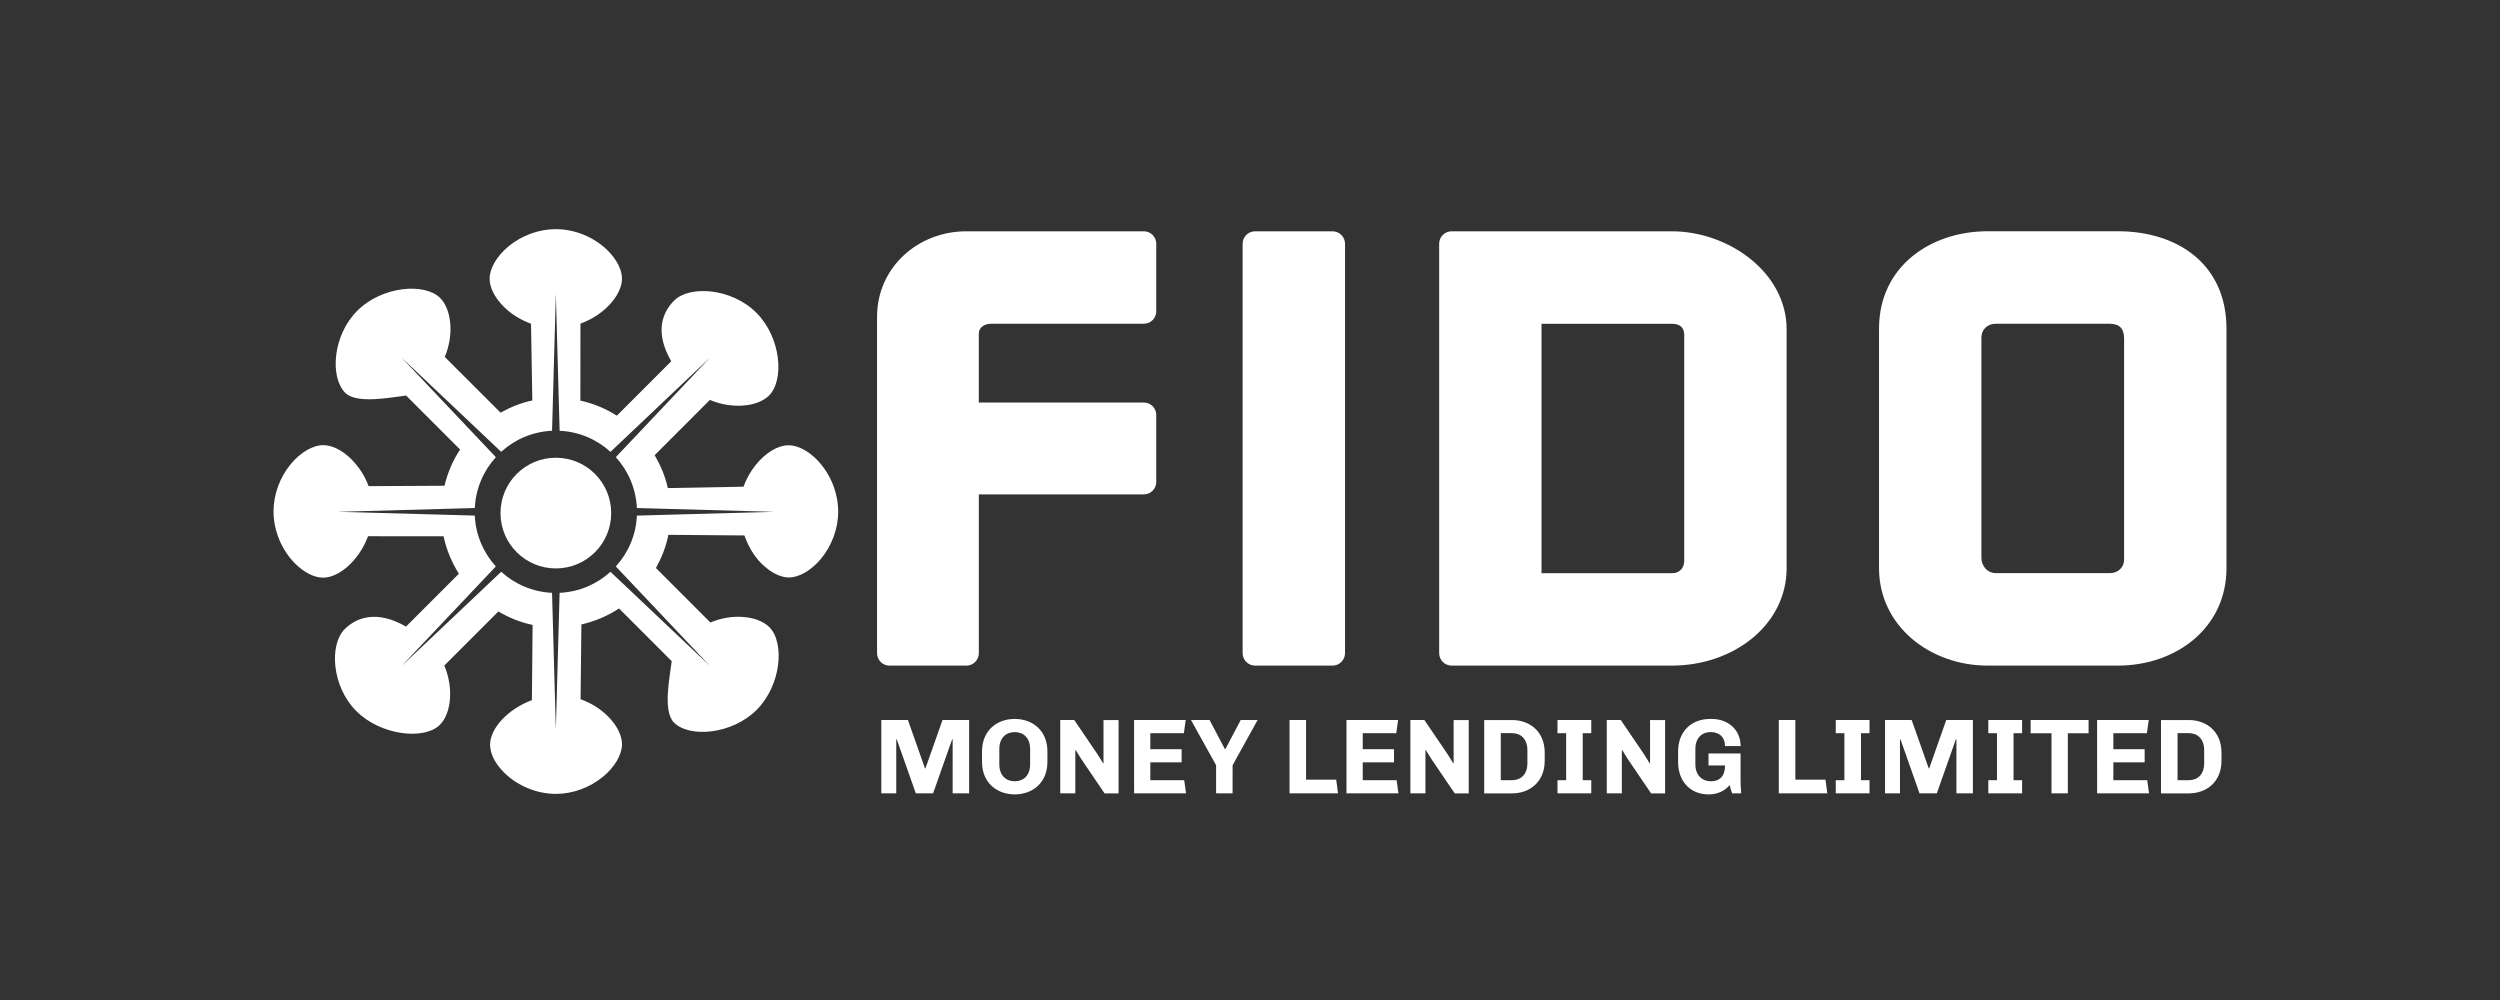 <?xml version="1.0" encoding="UTF-8"?>
<svg width="100px" height="40px" viewBox="0 0 100 40" version="1.1" xmlns="http://www.w3.org/2000/svg" xmlns:xlink="http://www.w3.org/1999/xlink">
    <rect x="0" y="0" width="100" height="40" fill="#333333" stroke="none"/>
    <!-- Generator: Sketch 49 (51002) - http://www.bohemiancoding.com/sketch -->
    <title>Artboard</title>
    <desc>Created with Sketch.</desc>
    <defs></defs>
    <g id="Artboard" stroke="none" stroke-width="1" fill="none" fill-rule="evenodd">
        <g id="fido_logo" transform="translate(10, 9)" fill="#FFFFFF" fill-rule="nonzero">
            <g id="Group" transform="translate(25, 0)">
                <path d="M10.755,10.775 L4.153,10.775 L4.153,17.128 C4.153,17.401 3.93,17.625 3.657,17.625 L0.579,17.625 C0.306,17.625 0.082,17.402 0.082,17.128 L0.082,3.677 C0.082,1.691 1.72,0.252 3.656,0.252 L10.754,0.252 C11.027,0.252 11.25,0.475 11.25,0.748 L11.25,3.453 C11.25,3.726 11.027,3.95 10.754,3.95 L4.648,3.95 C4.375,3.95 4.152,4.098 4.152,4.347 L4.152,7.101 L10.754,7.101 C11.027,7.101 11.25,7.324 11.25,7.597 L11.25,10.277 C11.251,10.552 11.028,10.775 10.755,10.775 Z" id="Shape"></path>
                <path d="M18.304,17.624 L15.202,17.624 C14.929,17.624 14.705,17.401 14.705,17.127 L14.705,0.748 C14.705,0.475 14.929,0.252 15.202,0.252 L18.304,0.252 C18.577,0.252 18.801,0.475 18.801,0.748 L18.801,17.128 C18.8,17.401 18.576,17.624 18.304,17.624 Z" id="Shape"></path>
                <path d="M31.873,17.624 L23.063,17.624 C22.79,17.624 22.567,17.401 22.567,17.127 L22.567,0.748 C22.567,0.475 22.79,0.252 23.063,0.252 L31.873,0.252 C34.131,0.252 36.465,1.89 36.465,4.173 L36.465,13.728 C36.464,15.986 34.355,17.624 31.873,17.624 Z M32.369,4.397 C32.369,4.099 32.196,3.951 31.873,3.951 L26.661,3.951 L26.661,13.927 L31.897,13.927 C32.145,13.927 32.369,13.754 32.369,13.431 L32.369,4.397 Z" id="Shape"></path>
                <path d="M49.716,17.624 L44.504,17.624 C42.196,17.624 40.161,16.036 40.161,13.727 L40.161,4.147 C40.161,1.64 42.246,0.25 44.504,0.25 L49.716,0.25 C52.099,0.25 54.059,1.566 54.059,4.147 L54.059,13.727 C54.059,16.111 52.049,17.624 49.716,17.624 Z M49.964,4.545 C49.964,4.123 49.766,3.95 49.368,3.95 L44.826,3.95 C44.529,3.95 44.256,4.148 44.256,4.521 L44.256,13.306 C44.256,13.629 44.479,13.926 44.852,13.926 L49.393,13.926 C49.74,13.926 49.964,13.678 49.964,13.38 L49.964,4.545 Z" id="Shape"></path>
            </g>
            <path d="M22.662,9.374 C22.304,9.016 21.895,8.811 21.543,8.811 C21.11,8.811 20.615,9.111 20.217,9.613 C20.011,9.873 19.85,10.163 19.74,10.468 L16.713,10.523 C16.61,10.05 16.422,9.614 16.186,9.207 L18.395,6.997 C19.261,7.367 20.297,7.286 20.763,6.82 C21.38,6.202 21.245,4.499 20.254,3.509 C19.263,2.518 17.583,2.406 16.966,3.023 C16.501,3.488 16.17,4.276 16.85,5.451 L14.674,7.627 C14.232,7.348 13.742,7.139 13.215,7.024 L13.218,3.945 C13.523,3.834 13.815,3.677 14.074,3.471 C14.577,3.073 14.878,2.577 14.879,2.146 C14.878,1.794 14.674,1.386 14.315,1.027 C13.775,0.488 12.996,0.166 12.232,0.166 C11.56,0.166 10.874,0.415 10.345,0.85 C9.876,1.237 9.584,1.734 9.584,2.148 C9.584,2.5 9.79,2.909 10.15,3.267 C10.452,3.57 10.832,3.801 11.241,3.948 L11.293,7.018 C10.838,7.113 10.417,7.288 10.022,7.506 L7.79,5.276 C8.161,4.411 8.07,3.383 7.605,2.918 C6.988,2.302 5.281,2.441 4.29,3.431 C3.299,4.421 3.193,6.095 3.81,6.713 C4.275,7.179 5.688,6.884 6.245,6.822 L8.403,8.981 C8.115,9.417 7.905,9.907 7.779,10.43 L4.743,10.446 C4.596,10.037 4.354,9.668 4.05,9.365 C3.691,9.006 3.278,8.806 2.926,8.806 C2.512,8.806 2.012,9.1 1.625,9.57 C1.191,10.097 0.941,10.786 0.941,11.457 C0.942,12.221 1.263,13 1.803,13.54 C2.162,13.899 2.569,14.106 2.922,14.106 C3.58,14.106 4.371,13.397 4.721,12.449 L7.743,12.451 C7.856,12.992 8.07,13.496 8.355,13.949 L6.24,16.064 C5.066,15.384 4.252,15.702 3.786,16.167 C3.169,16.785 3.262,18.451 4.252,19.442 C5.243,20.433 6.981,20.607 7.598,19.99 C8.064,19.524 8.143,18.488 7.772,17.622 L9.934,15.46 C10.355,15.705 10.811,15.895 11.304,15.997 L11.276,19.006 C10.328,19.355 9.603,20.129 9.603,20.787 C9.603,21.14 9.8,21.538 10.158,21.897 C10.698,22.436 11.471,22.755 12.236,22.755 C12.908,22.756 13.593,22.504 14.12,22.07 C14.589,21.683 14.88,21.183 14.881,20.771 C14.88,20.418 14.675,20.009 14.315,19.65 C14.013,19.347 13.632,19.116 13.223,18.968 L13.256,15.978 C13.8,15.854 14.309,15.637 14.761,15.338 L16.869,17.446 C16.807,18.003 16.492,19.436 16.958,19.902 C17.575,20.519 19.275,20.385 20.266,19.395 C21.257,18.404 21.391,16.704 20.774,16.086 C20.308,15.621 19.281,15.529 18.416,15.901 L16.237,13.72 C16.465,13.31 16.642,12.869 16.735,12.393 L19.777,12.418 C19.925,12.827 20.14,13.223 20.443,13.526 C20.802,13.885 21.202,14.099 21.553,14.099 C21.966,14.099 22.46,13.812 22.847,13.342 C23.281,12.815 23.528,12.13 23.528,11.458 C23.524,10.691 23.202,9.914 22.662,9.374 Z M16.821,11.587 L15.476,11.624 C15.44,12.407 15.128,13.115 14.633,13.658 L18.401,17.64 L14.419,13.872 C13.876,14.366 13.168,14.677 12.384,14.714 L12.346,16.093 L12.234,20.194 L12.12,16.093 L12.082,14.713 C11.299,14.677 10.59,14.365 10.048,13.871 L9.052,14.813 L6.066,17.639 L8.893,14.651 L9.834,13.657 C9.34,13.115 9.028,12.406 8.991,11.623 L3.512,11.473 L7.65,11.358 L8.992,11.321 C9.029,10.538 9.34,9.83 9.835,9.287 L8.926,8.327 L6.066,5.306 L9.089,8.167 L10.047,9.073 C10.59,8.578 11.298,8.267 12.082,8.23 L12.234,2.751 L12.349,6.922 L12.385,8.231 C13.168,8.267 13.877,8.579 14.42,9.074 L18.4,5.305 L14.632,9.287 C15.127,9.829 15.438,10.538 15.475,11.321 L20.955,11.473 L16.821,11.587 Z" id="Shape"></path>
            <circle id="Oval" cx="12.234" cy="11.523" r="2.214"></circle>
            <g id="Group" transform="translate(25, 19)">
                <polygon id="Shape" points="3.106 1.575 3.085 1.575 2.324 3.733 1.632 3.733 0.871 1.575 0.85 1.575 0.85 3.733 0.252 3.733 0.252 0.8 1.317 0.8 2 2.737 2.017 2.737 2.701 0.8 3.765 0.8 3.765 3.733 3.106 3.733 3.106 1.575 3.106 1.575"></polygon>
                <path d="M5.589,3.776 C4.875,3.776 4.281,3.31 4.281,2.476 L4.281,2.057 C4.281,1.223 4.875,0.757 5.589,0.757 C6.303,0.757 6.897,1.223 6.897,2.057 L6.897,2.476 C6.897,3.31 6.302,3.776 5.589,3.776 Z M5.589,1.284 C5.238,1.284 4.973,1.515 4.973,1.964 L4.973,2.571 C4.973,3.02 5.238,3.251 5.589,3.251 C5.94,3.251 6.205,3.021 6.205,2.571 L6.205,1.964 C6.205,1.515 5.939,1.284 5.589,1.284 Z" id="Shape"></path>
                <path d="M8.265,2.383 C8.188,2.272 8.03,2.003 8.03,2.003 L8.013,2.015 L8.013,3.734 L7.41,3.734 L7.41,0.801 L7.97,0.801 L8.893,2.16 C8.974,2.28 9.047,2.412 9.128,2.537 L9.14,2.525 L9.14,0.803 L9.743,0.803 L9.743,3.736 L9.183,3.736 L8.265,2.383 Z" id="Shape"></path>
                <polygon id="Shape" points="10.363 0.801 12.428 0.801 12.355 1.327 11.013 1.327 11.013 1.968 12.265 1.968 12.265 2.494 11.013 2.494 11.013 3.208 12.368 3.208 12.441 3.734 10.364 3.734"></polygon>
                <polygon id="Shape" points="14.303 3.733 13.644 3.733 13.644 2.609 12.639 0.801 13.383 0.801 13.995 1.963 14.016 1.963 14.628 0.801 15.304 0.801 14.304 2.609"></polygon>
                <path d="M16.581,0.801 L17.243,0.801 L17.243,3.186 L18.448,3.186 L18.521,3.733 L16.581,3.733 C16.581,3.733 16.581,0.801 16.581,0.801 Z" id="Shape"></path>
                <polygon id="Shape" points="18.859 0.801 20.924 0.801 20.851 1.327 19.509 1.327 19.509 1.968 20.761 1.968 20.761 2.494 19.509 2.494 19.509 3.208 20.864 3.208 20.937 3.734 18.859 3.734 18.859 0.801"></polygon>
                <path d="M22.27,2.383 C22.193,2.272 22.035,2.003 22.035,2.003 L22.018,2.015 L22.018,3.734 L21.415,3.734 L21.415,0.801 L21.975,0.801 L22.898,2.16 C22.979,2.28 23.052,2.412 23.133,2.537 L23.145,2.525 L23.145,0.803 L23.749,0.803 L23.749,3.736 L23.189,3.736 L22.27,2.383 Z" id="Shape"></path>
                <path d="M26.788,2.101 L26.788,2.435 C26.788,3.269 26.194,3.735 25.48,3.735 L24.368,3.735 L24.368,0.802 L25.48,0.802 C26.194,0.801 26.788,1.267 26.788,2.101 Z M25.031,3.208 L25.48,3.208 C25.831,3.208 26.096,2.978 26.096,2.528 L26.096,2.006 C26.096,1.557 25.831,1.326 25.48,1.326 L25.031,1.326 C25.031,1.327 25.031,3.208 25.031,3.208 Z" id="Shape"></path>
                <path d="M28.651,0.801 L28.651,1.327 L28.309,1.327 L28.309,3.208 L28.651,3.208 L28.651,3.734 L27.3,3.734 L27.3,3.208 L27.646,3.208 L27.646,1.327 L27.3,1.327 L27.3,0.801 C27.3,0.801 28.651,0.801 28.651,0.801 Z" id="Shape"></path>
                <path d="M30.126,2.383 C30.049,2.272 29.891,2.003 29.891,2.003 L29.874,2.015 L29.874,3.734 L29.271,3.734 L29.271,0.801 L29.831,0.801 L30.754,2.16 C30.835,2.28 30.908,2.412 30.989,2.537 L31.002,2.525 L31.002,0.803 L31.604,0.803 L31.604,3.736 L31.044,3.736 L30.126,2.383 Z" id="Shape"></path>
                <path d="M33.438,3.251 C33.78,3.251 34.002,3.054 34.002,2.618 L33.34,2.618 L33.34,2.139 L34.623,2.139 L34.623,3.152 C34.623,3.494 34.649,3.733 34.649,3.733 L34.286,3.733 C34.26,3.665 34.222,3.553 34.184,3.404 C34,3.634 33.693,3.776 33.359,3.776 L33.338,3.776 C32.633,3.776 32.124,3.276 32.124,2.476 L32.124,2.057 C32.124,1.258 32.658,0.757 33.407,0.757 L33.467,0.757 C34.108,0.757 34.625,1.18 34.625,1.843 L33.999,1.843 C33.999,1.45 33.734,1.283 33.426,1.283 C33.08,1.283 32.815,1.514 32.815,1.963 L32.815,2.571 C32.814,3.019 33.096,3.251 33.438,3.251 Z" id="Shape"></path>
                <polygon id="Shape" points="36.152 0.801 36.814 0.801 36.814 3.186 38.019 3.186 38.092 3.733 36.152 3.733"></polygon>
                <path d="M39.781,0.801 L39.781,1.327 L39.439,1.327 L39.439,3.208 L39.781,3.208 L39.781,3.734 L38.43,3.734 L38.43,3.208 L38.776,3.208 L38.776,1.327 L38.43,1.327 L38.43,0.801 C38.43,0.801 39.781,0.801 39.781,0.801 Z" id="Shape"></path>
                <polygon id="Shape" points="43.255 1.575 43.234 1.575 42.473 3.733 41.781 3.733 41.02 1.575 40.999 1.575 40.999 3.733 40.401 3.733 40.401 0.8 41.466 0.8 42.15 2.737 42.167 2.737 42.851 0.8 43.916 0.8 43.916 3.733 43.257 3.733 43.257 1.575"></polygon>
                <path d="M45.884,0.801 L45.884,1.327 L45.542,1.327 L45.542,3.208 L45.884,3.208 L45.884,3.734 L44.533,3.734 L44.533,3.208 L44.879,3.208 L44.879,1.327 L44.533,1.327 L44.533,0.801 C44.533,0.801 45.884,0.801 45.884,0.801 Z" id="Shape"></path>
                <path d="M47.713,3.733 L47.06,3.733 L47.06,1.331 L46.226,1.331 L46.226,0.801 L48.543,0.801 L48.543,1.331 L47.713,1.331 C47.713,1.331 47.713,3.733 47.713,3.733 Z" id="Shape"></path>
                <polygon id="Shape" points="48.884 0.801 50.949 0.801 50.876 1.327 49.534 1.327 49.534 1.968 50.786 1.968 50.786 2.494 49.534 2.494 49.534 3.208 50.889 3.208 50.962 3.734 48.885 3.734"></polygon>
                <path d="M53.859,2.101 L53.859,2.435 C53.859,3.269 53.265,3.735 52.551,3.735 L51.44,3.735 L51.44,0.802 L52.552,0.802 C53.265,0.801 53.859,1.267 53.859,2.101 Z M52.102,3.208 L52.551,3.208 C52.902,3.208 53.167,2.978 53.167,2.528 L53.167,2.006 C53.167,1.557 52.902,1.326 52.551,1.326 L52.102,1.326 L52.102,3.208 Z" id="Shape"></path>
            </g>
        </g>
    </g>
</svg>
